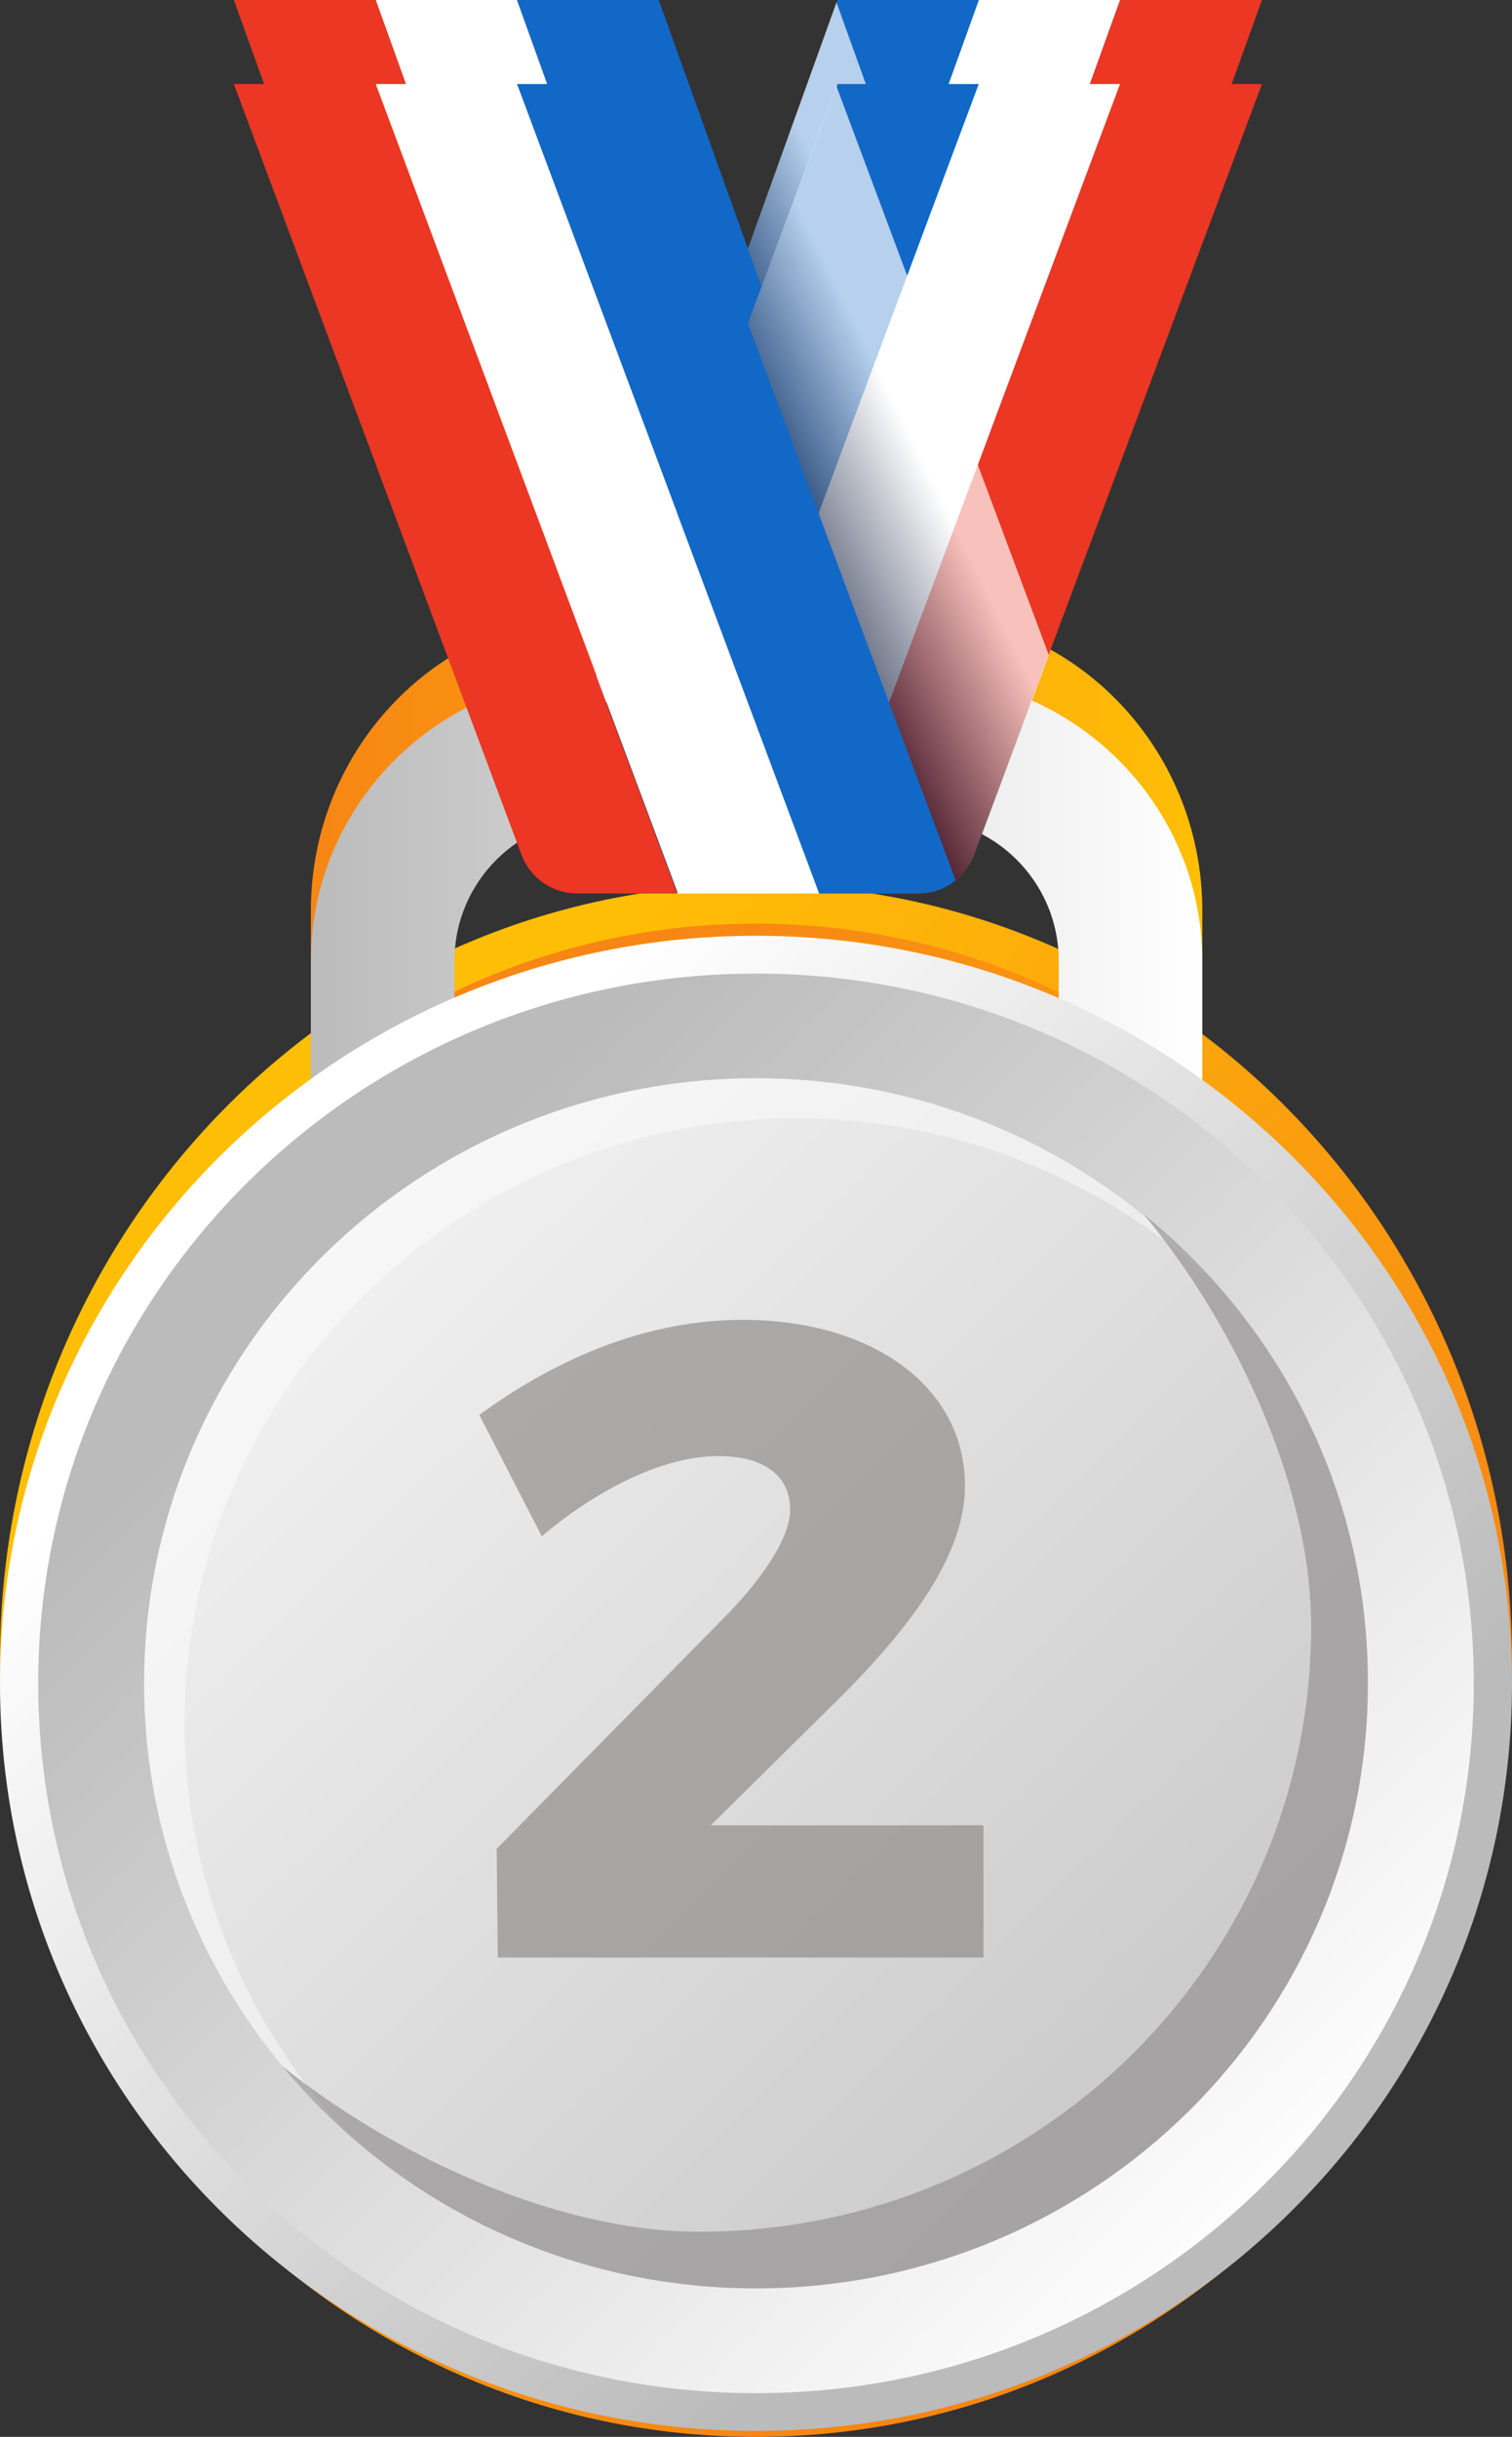 <svg width="18" height="29" viewBox="0 0 18 29" fill="none" xmlns="http://www.w3.org/2000/svg">
<rect x="0" y="0" width="18" height="29" fill="#333333" stroke="none"/>
<g clip-path="url(#clip0_57_138)">
<path d="M5.41 12.788V10.836C5.41 9.853 6.181 9.061 7.139 9.061H10.874C11.832 9.061 12.604 9.853 12.604 10.836V12.788H14.313V10.836C14.313 8.891 12.77 7.307 10.874 7.307H7.139C5.244 7.307 3.701 8.891 3.701 10.836V12.788H5.41Z" fill="url(#paint0_linear_57_138)"/>
<path d="M9 29C13.971 29 18 24.864 18 19.762C18 14.661 13.971 10.525 9 10.525C4.029 10.525 0 14.661 0 19.762C0 24.864 4.029 29 9 29Z" fill="url(#paint1_linear_57_138)"/>
<path d="M9 28.533C13.719 28.533 17.545 24.606 17.545 19.762C17.545 14.918 13.719 10.992 9 10.992C4.281 10.992 0.455 14.918 0.455 19.762C0.455 24.606 4.281 28.533 9 28.533Z" fill="url(#paint2_linear_57_138)"/>
<path d="M9 27.239C13.023 27.239 16.284 23.892 16.284 19.762C16.284 15.633 13.023 12.286 9 12.286C4.977 12.286 1.716 15.633 1.716 19.762C1.716 23.892 4.977 27.239 9 27.239Z" fill="url(#paint3_linear_57_138)"/>
<path opacity="0.45" d="M2.198 20.258C2.198 16.127 5.458 12.781 9.482 12.781C11.371 12.781 13.086 13.524 14.382 14.733C13.052 13.234 11.136 12.286 9 12.286C4.976 12.286 1.716 15.632 1.716 19.762C1.716 21.955 2.639 23.921 4.1 25.287C2.922 23.957 2.198 22.196 2.198 20.258Z" fill="white"/>
<path opacity="0.67" d="M13.617 13.97C14.651 15.257 15.609 17.259 15.609 19.062C15.609 23.193 12.349 26.538 8.325 26.538C6.574 26.538 4.624 25.548 3.363 24.494C4.7 26.171 6.726 27.239 9 27.239C13.024 27.239 16.284 23.893 16.284 19.762C16.291 17.428 15.25 15.342 13.617 13.97Z" fill="#F44B16"/>
<g opacity="0.67">
<path d="M10.427 15.547V23.971H8.283V17.351H6.705V15.547H10.427Z" fill="#CC3911"/>
</g>
<path d="M9.972 0L6.719 9.032C6.547 9.506 6.891 10.002 7.381 10.002H8.056L11.653 0H9.972Z" fill="#1268C6"/>
<path d="M11.653 0L8.056 10.002H9.737L13.335 0H11.653Z" fill="white"/>
<path d="M13.335 0L10.585 7.639L9.744 9.987L9.737 10.002H10.93C11.095 10.002 11.247 9.945 11.371 9.839C11.467 9.761 11.543 9.662 11.591 9.535L15.023 0H13.335Z" fill="#EB3723"/>
<path opacity="0.69" d="M12.487 7.059L11.598 9.528C11.55 9.655 11.474 9.754 11.377 9.832C11.253 9.938 11.102 9.994 10.936 9.994H7.381C6.891 9.994 6.554 9.492 6.719 9.025L9.958 0.028L12.487 7.059Z" fill="url(#paint4_linear_57_138)"/>
<path d="M7.842 0H6.154L9.744 9.987L9.751 10.002H10.936C11.102 10.002 11.253 9.945 11.377 9.839L10.585 7.646L7.842 0Z" fill="#1268C6"/>
<path d="M4.472 0L8.07 10.002H9.751L6.154 0H4.472Z" fill="white"/>
<path d="M2.784 0L6.209 9.528C6.312 9.81 6.574 10.002 6.871 10.002H8.063L4.472 0H2.784Z" fill="#EB3723"/>
<g clip-path="url(#clip1_57_138)">
<path d="M5.41 13.316V11.436C5.41 10.489 6.181 9.726 7.139 9.726H10.874C11.832 9.726 12.604 10.489 12.604 11.436V13.316H14.313V11.436C14.313 9.563 12.77 8.037 10.874 8.037H7.139C5.244 8.037 3.701 9.563 3.701 11.436V13.316H5.41Z" fill="url(#paint5_linear_57_138)"/>
<path d="M9 28.929C13.971 28.929 18 24.946 18 20.033C18 15.119 13.971 11.136 9 11.136C4.029 11.136 0 15.119 0 20.033C0 24.946 4.029 28.929 9 28.929Z" fill="url(#paint6_linear_57_138)"/>
<path d="M9 28.48C13.719 28.48 17.545 24.698 17.545 20.033C17.545 15.368 13.719 11.586 9 11.586C4.281 11.586 0.455 15.368 0.455 20.033C0.455 24.698 4.281 28.48 9 28.48Z" fill="url(#paint7_linear_57_138)"/>
<path d="M9 27.233C13.023 27.233 16.284 24.009 16.284 20.033C16.284 16.056 13.023 12.832 9 12.832C4.977 12.832 1.716 16.056 1.716 20.033C1.716 24.009 4.977 27.233 9 27.233Z" fill="url(#paint8_linear_57_138)"/>
<path opacity="0.45" d="M2.198 20.51C2.198 16.532 5.458 13.309 9.482 13.309C11.371 13.309 13.086 14.025 14.382 15.19C13.052 13.745 11.136 12.832 9 12.832C4.976 12.832 1.716 16.055 1.716 20.033C1.716 22.145 2.639 24.038 4.1 25.353C2.922 24.072 2.198 22.376 2.198 20.51Z" fill="white"/>
<path opacity="0.67" d="M13.617 14.454C14.651 15.694 15.609 17.621 15.609 19.358C15.609 23.337 12.349 26.559 8.325 26.559C6.574 26.559 4.624 25.605 3.363 24.59C4.7 26.204 6.726 27.233 9 27.233C13.024 27.233 16.284 24.011 16.284 20.033C16.291 17.785 15.25 15.775 13.617 14.454Z" fill="#93908F"/>
<g opacity="0.67">
<path d="M9.407 17.969C9.407 17.56 9.096 17.328 8.545 17.328C7.932 17.328 7.153 17.689 6.45 18.282L5.706 16.838C6.678 16.13 7.739 15.707 8.841 15.707C10.378 15.707 11.488 16.497 11.488 17.683C11.488 18.493 10.861 19.338 10.02 20.183L8.462 21.722H11.708V23.296H5.926L5.913 22.002L8.669 19.202C9.09 18.766 9.407 18.289 9.407 17.969Z" fill="#8E8A88"/>
</g>
<path d="M9.972 1L6.719 9.699C6.547 10.155 6.891 10.632 7.381 10.632H8.056L11.653 1H9.972Z" fill="#1268C6"/>
<path d="M11.653 1L8.056 10.632H9.737L13.335 1H11.653Z" fill="white"/>
<path d="M13.335 1L10.585 8.357L9.744 10.619L9.737 10.632H10.93C11.095 10.632 11.247 10.578 11.371 10.476C11.467 10.401 11.543 10.305 11.591 10.183L15.023 1H13.335Z" fill="#EB3723"/>
<path opacity="0.69" d="M12.487 7.799L11.598 10.176C11.55 10.299 11.474 10.394 11.377 10.469C11.253 10.571 11.102 10.626 10.936 10.626H7.381C6.891 10.626 6.554 10.142 6.719 9.692L9.958 1.027L12.487 7.799Z" fill="url(#paint9_linear_57_138)"/>
<path d="M7.842 1H6.154L9.744 10.619L9.751 10.632H10.936C11.102 10.632 11.253 10.578 11.377 10.476L10.585 8.364L7.842 1Z" fill="#1268C6"/>
<path d="M4.472 1L8.07 10.632H9.751L6.154 1H4.472Z" fill="white"/>
<path d="M2.784 1L6.209 10.176C6.312 10.448 6.574 10.632 6.871 10.632H8.063L4.472 1H2.784Z" fill="#EB3723"/>
</g>
</g>
<defs>
<linearGradient id="paint0_linear_57_138" x1="3.696" y1="10.046" x2="14.307" y2="10.046" gradientUnits="userSpaceOnUse">
<stop stop-color="#F78614"/>
<stop offset="1" stop-color="#FFBE06"/>
</linearGradient>
<linearGradient id="paint1_linear_57_138" x1="13.27" y1="24.14" x2="3.589" y2="14.708" gradientUnits="userSpaceOnUse">
<stop stop-color="#F78614"/>
<stop offset="1" stop-color="#FFBE06"/>
</linearGradient>
<linearGradient id="paint2_linear_57_138" x1="4.08" y1="14.708" x2="15.796" y2="26.122" gradientUnits="userSpaceOnUse">
<stop stop-color="#F78614"/>
<stop offset="1" stop-color="#FFBE06"/>
</linearGradient>
<linearGradient id="paint3_linear_57_138" x1="17.856" y1="28.847" x2="-0.218" y2="11.237" gradientUnits="userSpaceOnUse">
<stop stop-color="#F78614"/>
<stop offset="1" stop-color="#FFBE06"/>
</linearGradient>
<linearGradient id="paint4_linear_57_138" x1="11.04" y1="4.763" x2="9.335" y2="5.569" gradientUnits="userSpaceOnUse">
<stop stop-color="white"/>
<stop offset="1" stop-color="#121E3D"/>
</linearGradient>
<linearGradient id="paint5_linear_57_138" x1="3.696" y1="10.675" x2="14.307" y2="10.675" gradientUnits="userSpaceOnUse">
<stop stop-color="#BBBBBB"/>
<stop offset="1" stop-color="white"/>
</linearGradient>
<linearGradient id="paint6_linear_57_138" x1="13.27" y1="24.248" x2="3.944" y2="14.815" gradientUnits="userSpaceOnUse">
<stop stop-color="#BBBBBB"/>
<stop offset="1" stop-color="white"/>
</linearGradient>
<linearGradient id="paint7_linear_57_138" x1="4.08" y1="15.165" x2="15.367" y2="26.582" gradientUnits="userSpaceOnUse">
<stop stop-color="#BBBBBB"/>
<stop offset="1" stop-color="white"/>
</linearGradient>
<linearGradient id="paint8_linear_57_138" x1="17.856" y1="28.782" x2="0.444" y2="11.168" gradientUnits="userSpaceOnUse">
<stop stop-color="#BBBBBB"/>
<stop offset="1" stop-color="white"/>
</linearGradient>
<linearGradient id="paint9_linear_57_138" x1="11.04" y1="5.587" x2="9.359" y2="6.413" gradientUnits="userSpaceOnUse">
<stop stop-color="white"/>
<stop offset="1" stop-color="#121E3D"/>
</linearGradient>
<clipPath id="clip0_57_138">
<rect width="18" height="29" fill="white"/>
</clipPath>
<clipPath id="clip1_57_138">
<rect width="18" height="27.929" fill="white" transform="translate(0 1)"/>
</clipPath>
</defs>
</svg>
